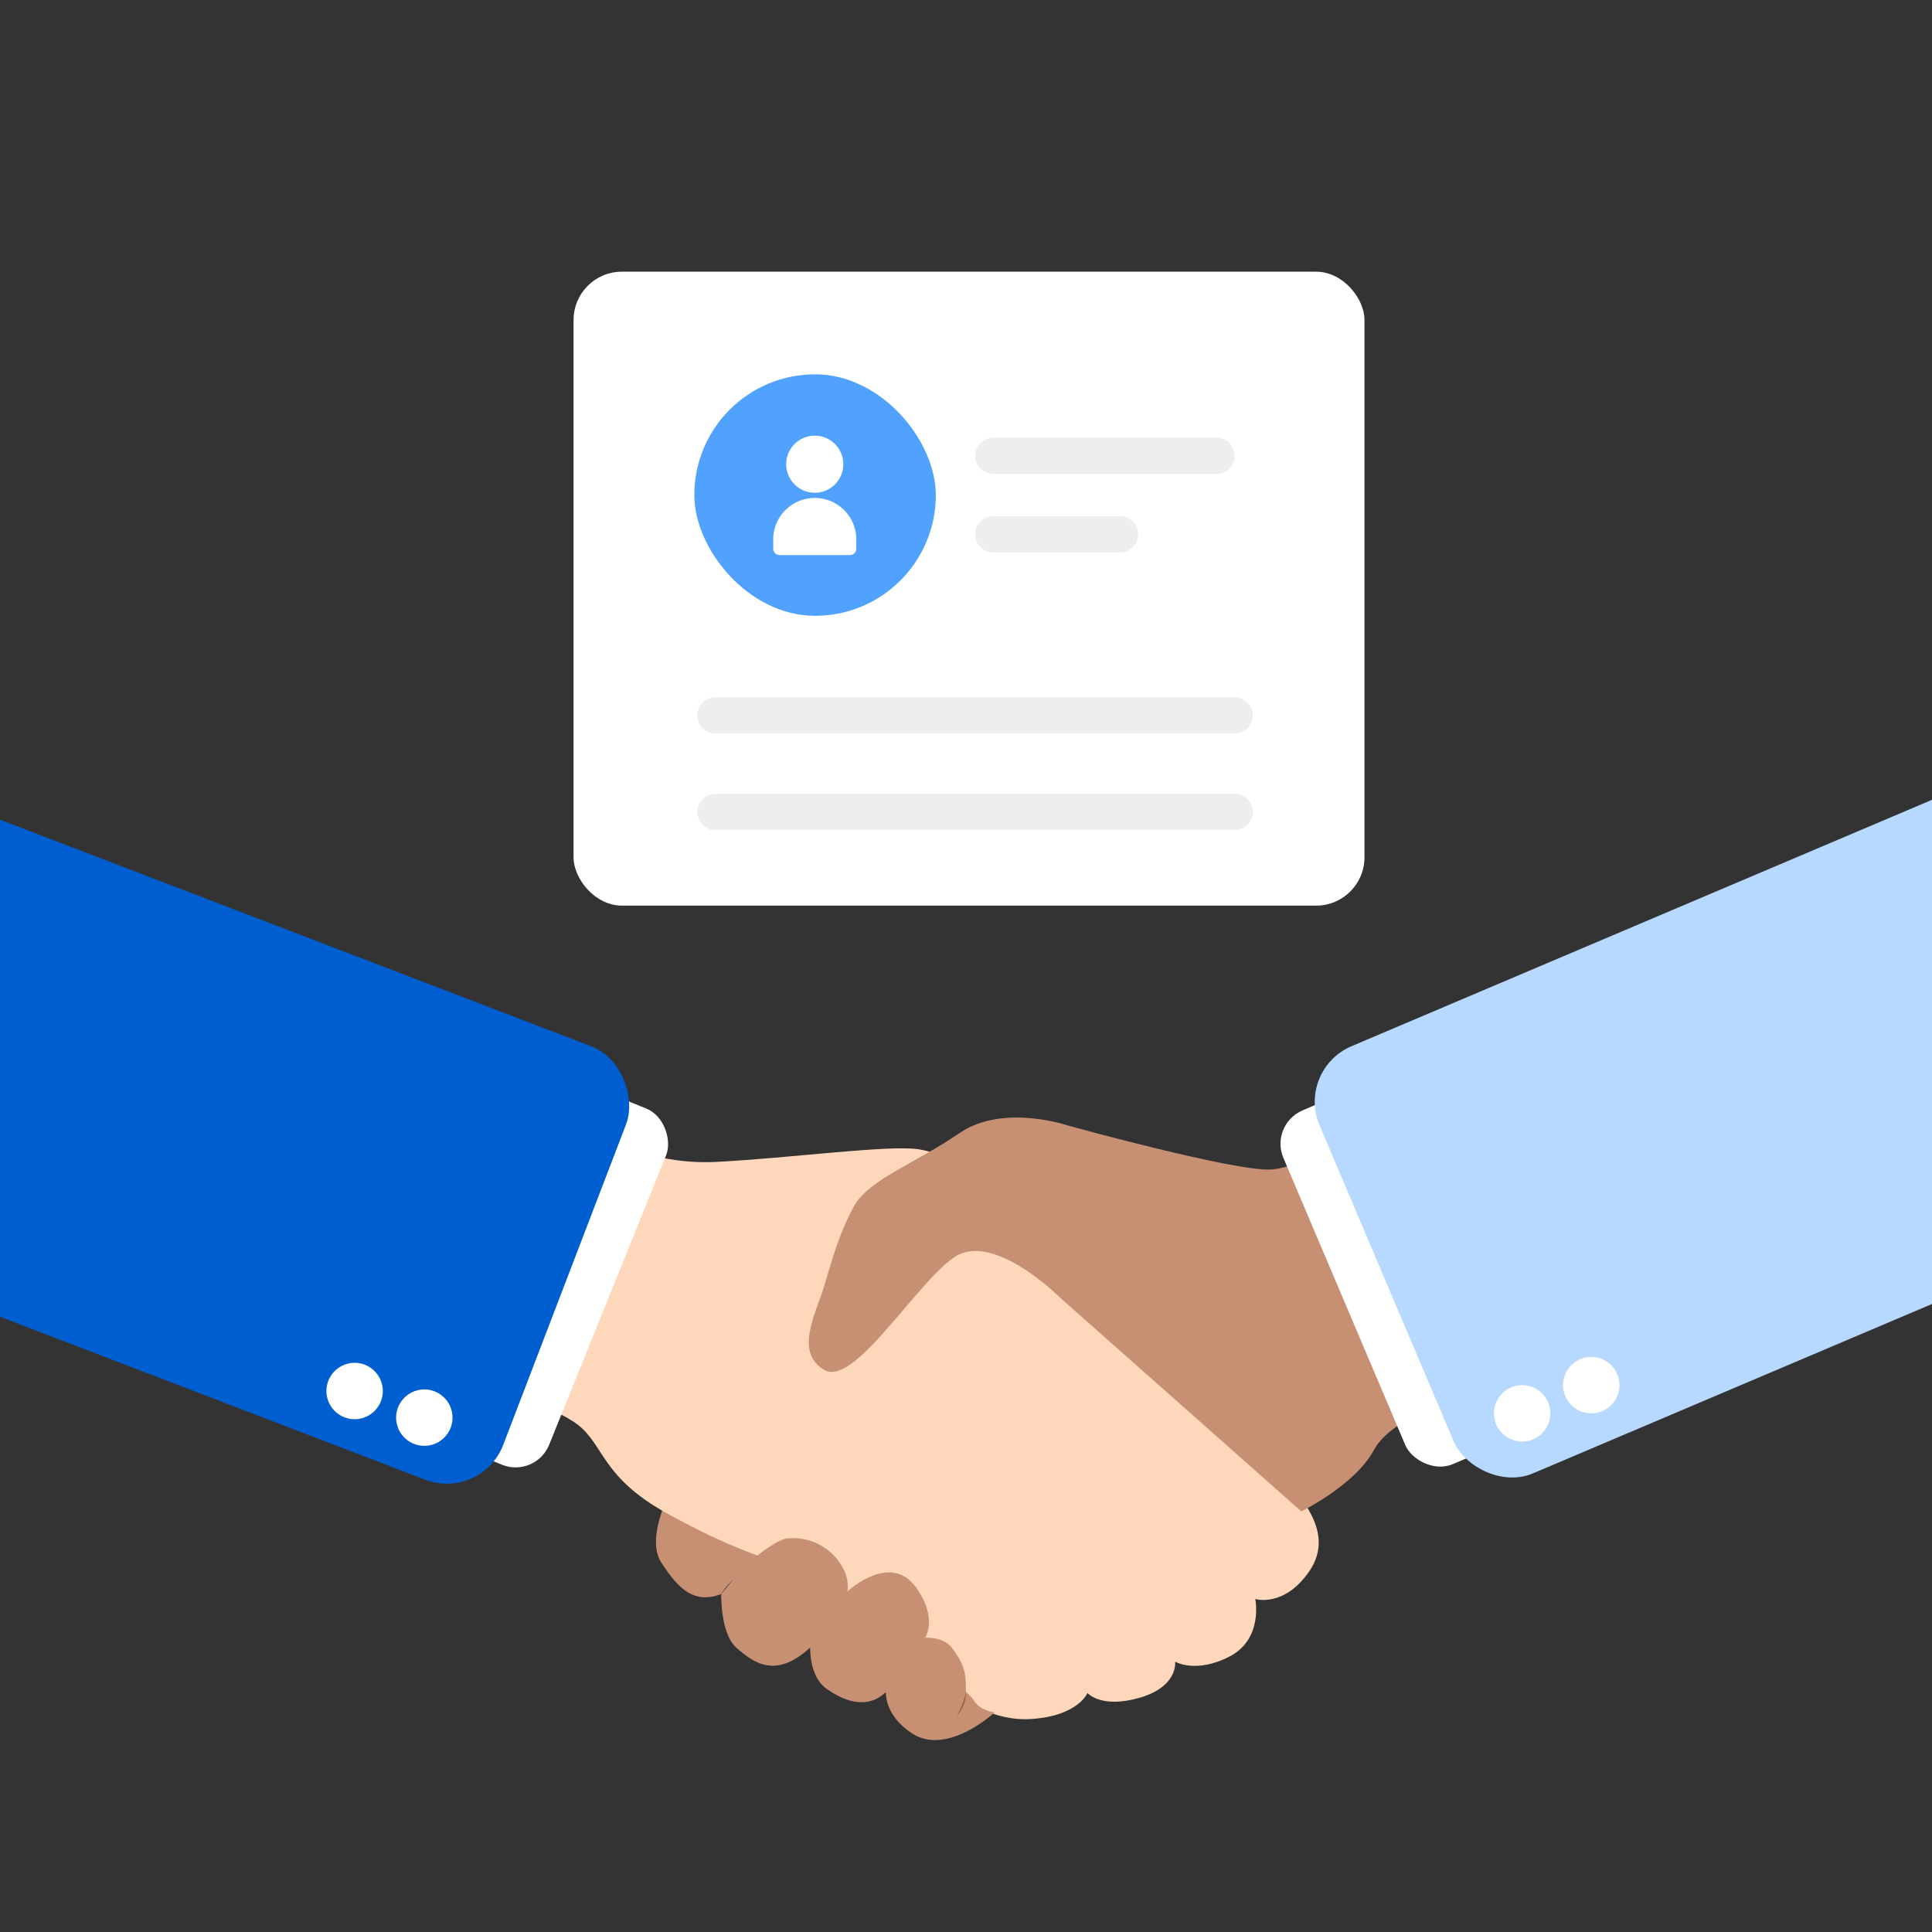 <svg xmlns="http://www.w3.org/2000/svg" width="320" height="320" viewBox="0 0 320 320">
    <rect x="0" y="0" width="320" height="320" fill="#333333" stroke="none"/>
    <defs>
        <clipPath id="cahy6gbyka">
            <path transform="translate(212 1201)" style="fill:red;opacity:.12" d="M0 0h320v320H0z"/>
        </clipPath>
        <clipPath id="bhbguoqrob">
            <path data-name="사각형 17235" style="fill:#0054b7" d="M0 0h326.696v159.604H0z"/>
        </clipPath>
    </defs>
    <g data-name="illust_320_제3자제공" transform="translate(-212 -1201)" style="clip-path:url(#cahy6gbyka)">
        <g transform="translate(307.2 1245.8)">
            <rect data-name="사각형 17224" width="131" height="105" rx="8" transform="translate(-.2 .2)" style="fill:#fff"/>
            <g data-name="그룹 27012" transform="translate(20 17.6)">
                <rect data-name="사각형 17225" width="40" height="40" rx="20" transform="translate(-.2 -.4)" style="fill:#51a1ff"/>
                <g data-name="그룹 27731">
                    <path transform="translate(9.801 9.6)" style="fill:none" d="M0 0h20v20H0z"/>
                    <path data-name="Icon / Bold / Human / User_select" d="M1.075 19.778A1.076 1.076 0 0 1 0 18.7v-1.705a6.882 6.882 0 0 1 13.758 0V18.7a1.076 1.076 0 0 1-1.075 1.075zM2.15 4.73a4.729 4.729 0 1 1 4.729 4.729A4.735 4.735 0 0 1 2.15 4.73z" transform="translate(12.872 9.76)" style="fill:#fff"/>
                </g>
            </g>
            <g data-name="그룹 27013">
                <path data-name="선 155" transform="translate(69.3 30.7)" style="stroke:#eee;stroke-linecap:round;stroke-width:6px;fill:none" d="M0 0h37"/>
                <path data-name="선 156" transform="translate(69.3 43.7)" style="stroke:#eee;stroke-linecap:round;stroke-width:6px;fill:none" d="M0 0h21"/>
            </g>
            <path data-name="선 157" transform="translate(23.3 73.699)" style="stroke:#eee;stroke-linecap:round;stroke-width:6px;fill:none" d="M0 0h86"/>
            <path data-name="선 158" transform="translate(23.3 89.699)" style="stroke:#eee;stroke-linecap:round;stroke-width:6px;fill:none" d="M0 0h86"/>
        </g>
        <g transform="translate(208.797 1329.603)" style="clip-path:url(#bhbguoqrob)">
            <path data-name="패스 20708" d="M344.646 363.175s-3.965 7.562-1.424 11.49 5.189 7.128 9.962 5.279a10.6 10.6 0 0 1 2.167-2.53c.769-.375 7.175-7.419 7.175-7.419z" transform="translate(-230.52 -244.527)" style="fill:#c89073"/>
            <path data-name="hand simple light" d="M12979.594-8822.795s10.37 6.638 22.816 6.016 28.832-2.9 33.812-2.074 26.345 8.713 31.945 19.5 26.344 31.53 29.041 35.265 7.675 9.126 3.525 15.142-8.92 4.563-8.92 4.563 1.362 6.6-4.238 9.509-9.037.862-9.037.862.568 4.107-5.861 5.973-8.659-.787-8.659-.787-1.535 3.87-9.512 4.325-14.135-5.776-14.135-5.776-9.336-12.445-20.744-17.217-14.105-4.979-25.1-10.994-10.543-11.393-14.934-14.772-15.352-6.179-15.352-6.179z" transform="translate(-12880.697 8880.63)" style="fill:#ffd8bc"/>
            <path data-name="패스 20712" d="M420.593 414.191s-.819 6.173 2.651 8.635 7.006 3.185 9.793.578 2.652-5.758 4.411-6.68 4.791-4.675.745-10.52-10.62-.489-12.3 1.225-5.3 6.763-5.3 6.763" transform="translate(-283.13 -271.707)" style="fill:#c89073"/>
            <path data-name="패스 20713" d="M375.463 395.394s-.18 6.588 2.563 8.943 6.378 5.278 12.229-.142a44.119 44.119 0 0 1 3.679-4.547 7.122 7.122 0 0 0 2.169-7.5 9.359 9.359 0 0 0-9.494-5.983s-1.664-.363-7.631 4.937z" transform="translate(-252.799 -259.977)" style="fill:#c89073"/>
            <path d="M14217.8-6476.542s-5.6 5.6-11.408 6.015-33.605-7.26-33.605-7.26-10.785-3.733-18.047 1.245-14.965 7.679-17.393 11.993-3.641 8.779-5.01 13.349-4.969 10.921 0 13.863 15.143-14.313 21.572-18.669 17.426 6.638 17.426 6.638l40.035 35.472s8.918-4.357 12.029-10.165 15.766-9.334 15.766-9.334z" transform="translate(-13992.631 6535.627)" style="fill:#c89073"/>
            <path data-name="패스 20723" d="m556.362 418.779-.044-.041.021.016a.33.33 0 0 1 .023.025" transform="translate(-374.571 -281.938)" style="fill:#935234"/>
            <path data-name="패스 20727" d="M476.938 449.01s-7.958 7.452-13.857 3.381-3.816-8.937-3.816-8.937l2.307-6.143s5.958-2.026 8.3 1.056 2.279 4.617 2.307 7.284a6.079 6.079 0 0 1 1.322 1.418 4.022 4.022 0 0 0 .62.756 5.452 5.452 0 0 0 2.823 1.186" transform="translate(-308.984 -294.003)" style="fill:#c89073"/>
            <path data-name="패스 20730" d="m495.058 468.075.091-.157a15.14 15.14 0 0 0 .517-1.018c.102-.221.205-.461.293-.705s.175-.489.247-.722c.038-.116.066-.23.1-.339s.056-.21.076-.306l.061-.261.038-.2c.022-.113.037-.178.037-.178v.181a4.128 4.128 0 0 1-.033.478 2.844 2.844 0 0 1-.048.318c-.022.112-.04.231-.074.351s-.059.247-.1.37-.08.251-.129.374-.1.246-.152.366-.112.233-.167.345a6.134 6.134 0 0 1-.345.584c-.108.166-.213.3-.284.386s-.119.137-.119.137" transform="translate(-333.324 -312.538)" style="fill:#935234"/>
            <rect data-name="사각형 17231" width="21.829" height="63.656" rx="6" transform="rotate(-23 248.408 -495.686)" style="fill:#fff"/>
            <rect data-name="사각형 17232" width="21.829" height="63.657" rx="6" transform="rotate(-158 57.257 49.193)" style="fill:#fff"/>
            <rect data-name="사각형 17233" width="153.739" height="76.87" rx="10" transform="rotate(-23 228.334 -511.102)" style="fill:#b7d8ff"/>
            <rect data-name="사각형 17234" width="153.739" height="76.87" rx="10" transform="scale(-1) rotate(20.97 282.884 -284.192)" style="fill:#005fd0"/>
            <path data-name="패스 20733" d="M776.57 313.283a4.668 4.668 0 1 1-4.668-4.668 4.668 4.668 0 0 1 4.668 4.668" transform="translate(-516.582 -207.792)" style="fill:#fff"/>
            <path data-name="패스 20734" d="M811.6 298.994a4.668 4.668 0 1 1-4.668-4.668 4.668 4.668 0 0 1 4.668 4.668" transform="translate(-540.167 -198.171)" style="fill:#fff"/>
            <path data-name="패스 20737" d="M180.921 310.055a4.668 4.668 0 1 1-.219-6.6 4.668 4.668 0 0 1 .219 6.6" transform="translate(-115.576 -205.072)" style="fill:#fff"/>
            <path data-name="패스 20738" d="M216.262 323.557a4.668 4.668 0 1 1-.219-6.6 4.668 4.668 0 0 1 .219 6.6" transform="translate(-139.371 -214.163)" style="fill:#fff"/>
        </g>
    </g>
</svg>
